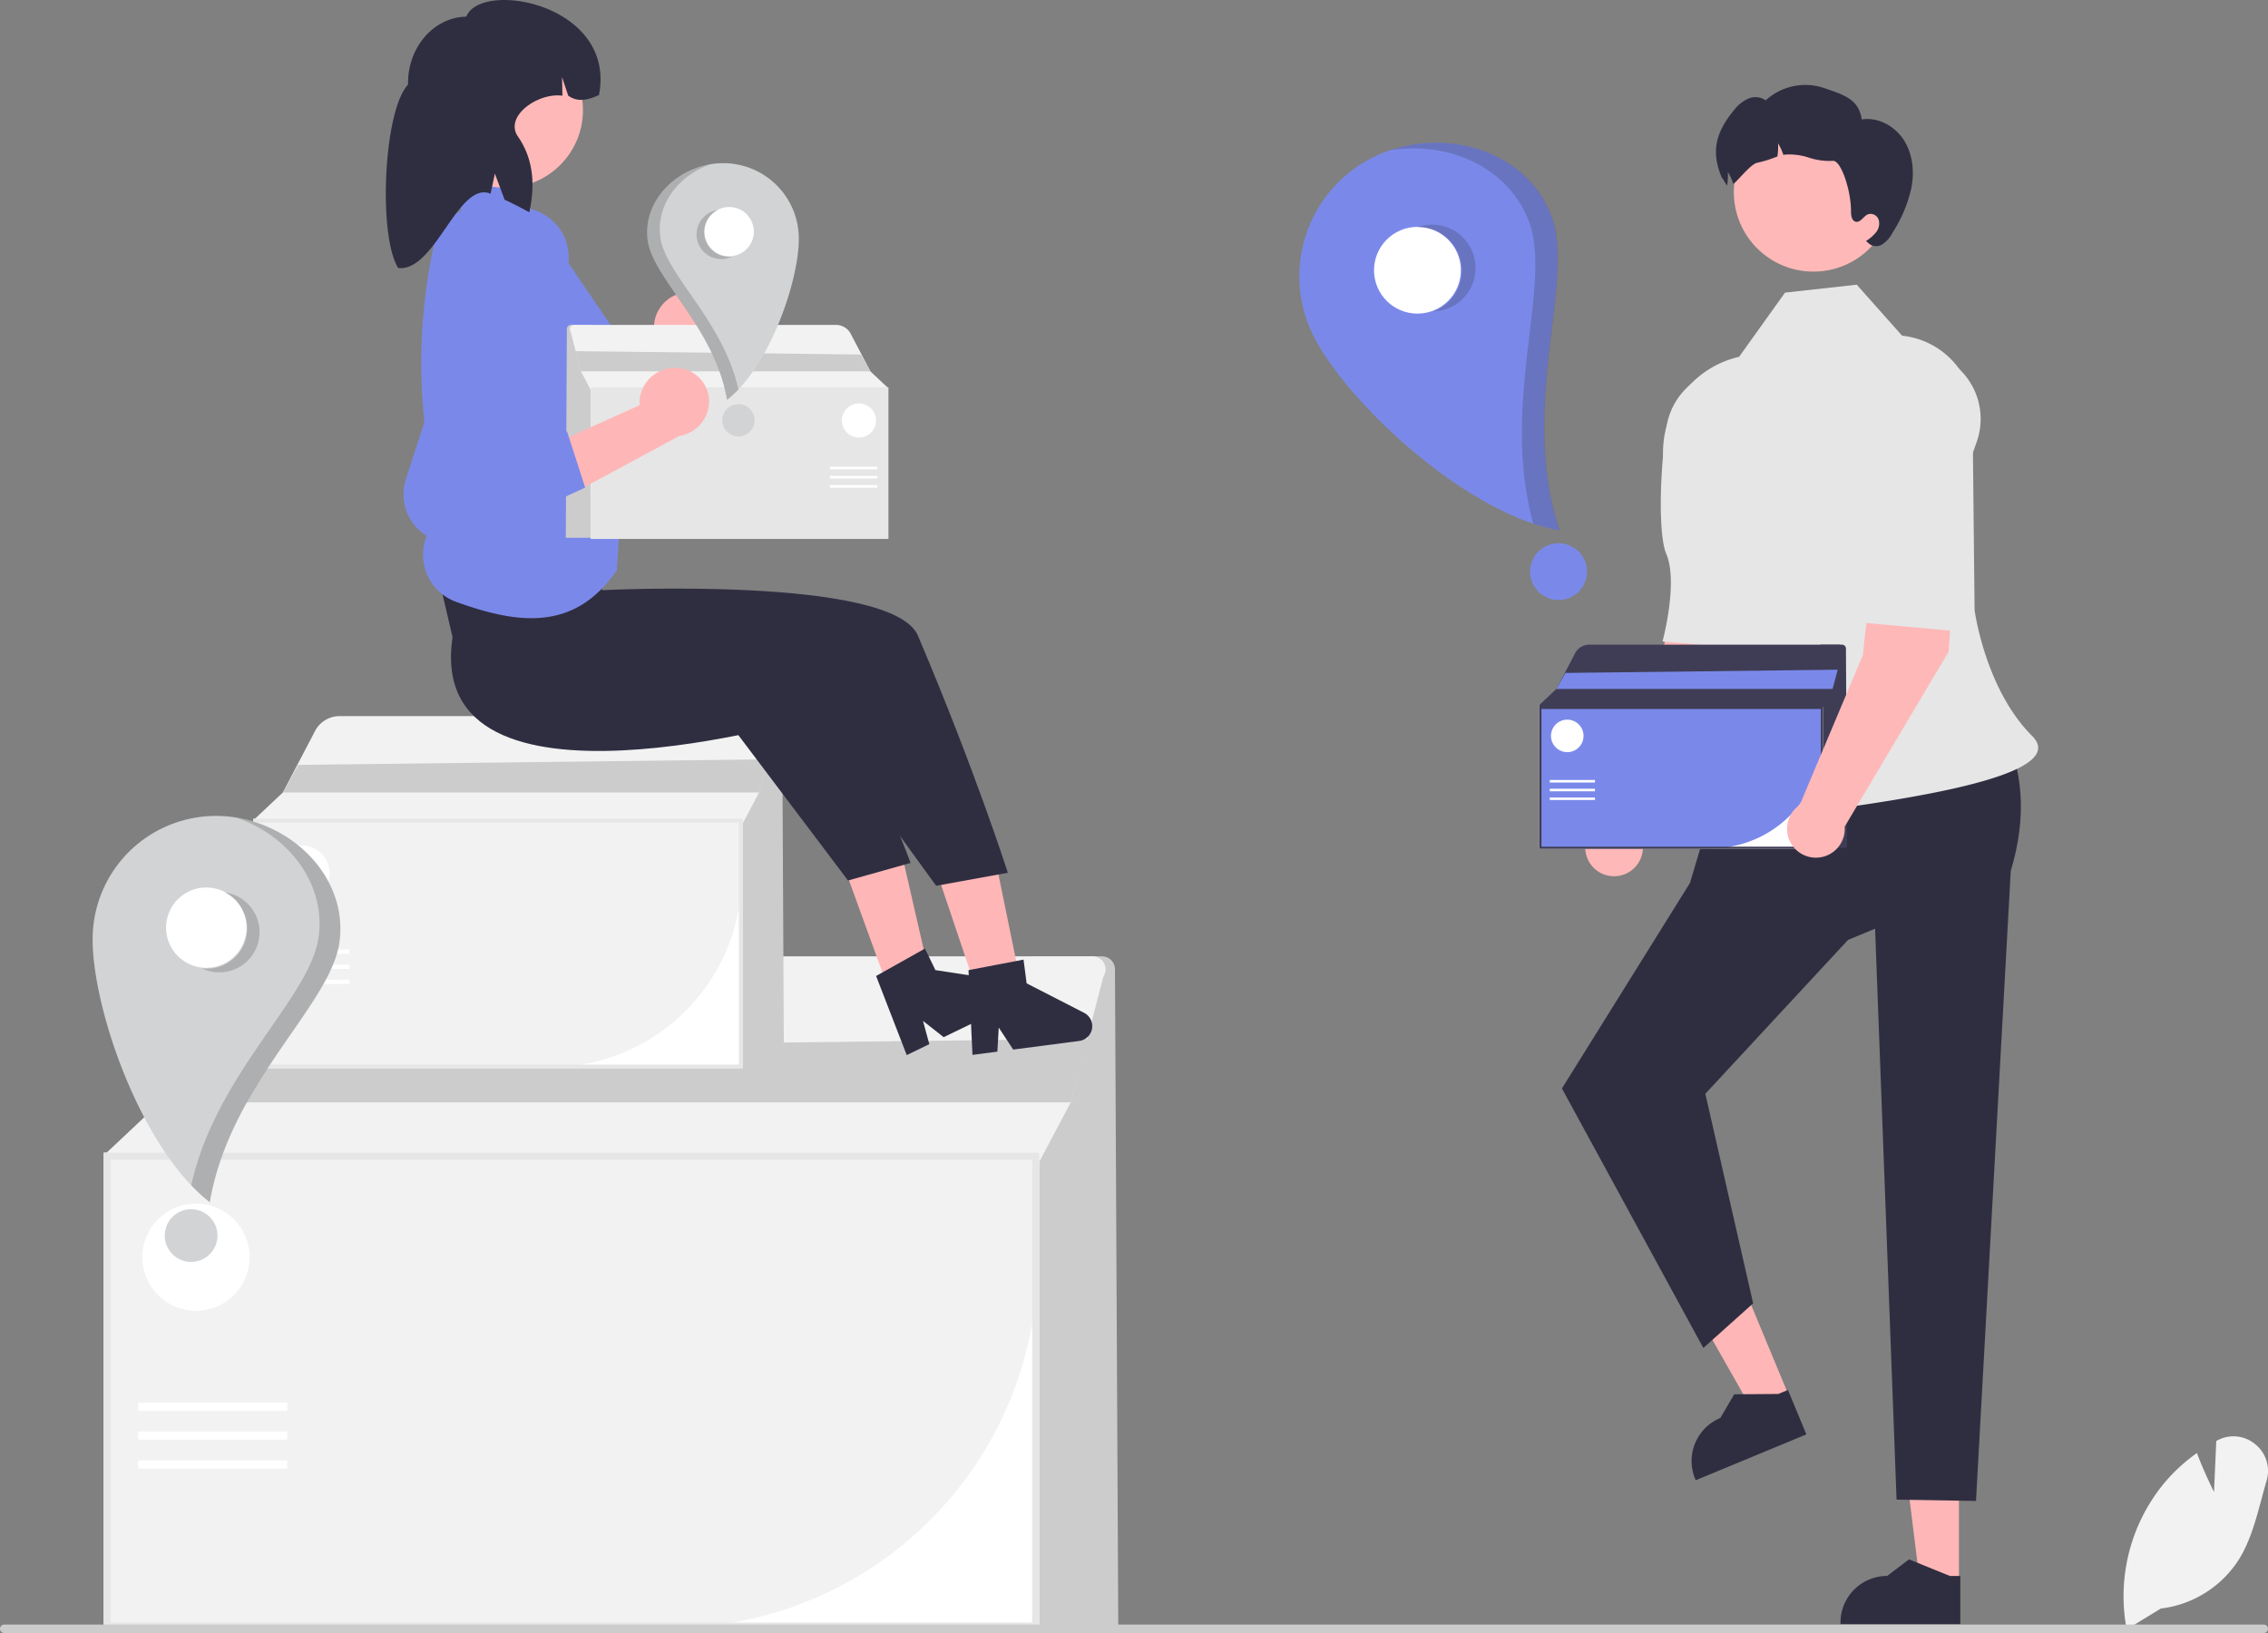 <svg xmlns="http://www.w3.org/2000/svg" width="575" height="414" fill="none" viewBox="0 0 575 414">
  <rect x="0" y="0" width="575" height="414" fill="#808080" stroke="none"/>
  <g clip-path="url(#a)">
    <path fill="#CCC" d="M283.51 412.251h-22.088V242.453h17.964a3.292 3.292 0 0 1 3.291 3.271l.833 166.527Z"/>
    <path fill="#fff" d="M263.486 413.15h-237.2V292.225h237.2V413.15Z"/>
    <path fill="#F2F2F2" d="M169.994 412.7H26.737V292.674h236.299v27.094a92.98 92.98 0 0 1-27.282 65.682 93.205 93.205 0 0 1-65.76 27.25Z"/>
    <path fill="#F2F2F2" d="M279.913 247.276a3.305 3.305 0 0 0-.276.711l-8.179 31.489-8.872 16.783H27.187v-4.18l13.402-12.603 15.634-29.869a13.347 13.347 0 0 1 11.827-7.154h208.953a3.3 3.3 0 0 1 2.819 1.591 3.28 3.28 0 0 1 .091 3.232Z"/>
    <path fill="#E6E6E6" d="M263.486 413.15h-237.2V292.225h237.2V413.15Zm-235.398-1.799h233.598V294.023H28.088v117.328Z"/>
    <path fill="#CCC" d="m275.828 263.385-4.37 16.091H40.59l7.46-13.393 227.778-2.698Z"/>
    <path fill="#fff" d="M72.846 355.591H35.034v2.09h37.812v-2.09Zm0 7.315H35.034v2.09h37.812v-2.09Zm0 7.315H35.034v2.09h37.812v-2.09ZM49.68 332.31c7.512 0 13.602-6.082 13.602-13.584 0-7.503-6.09-13.585-13.601-13.585-7.512 0-13.6 6.082-13.6 13.585 0 7.502 6.088 13.584 13.6 13.584Z"/>
    <path fill="#CCC" d="M198.748 270.35h-11.551v-88.796h9.394a1.72 1.72 0 0 1 1.722 1.711l.435 87.085Z"/>
    <path fill="#fff" d="M188.277 270.821H64.233v-63.238h124.044v63.238Z"/>
    <path fill="#F2F2F2" d="M139.385 270.585H64.468v-62.767h123.574v14.169a48.626 48.626 0 0 1-14.268 34.348 48.736 48.736 0 0 1-34.389 14.25Z"/>
    <path fill="#F2F2F2" d="M196.867 184.076a1.716 1.716 0 0 0-.144.372l-4.278 16.468-4.639 8.776H64.703v-2.186l7.009-6.59 8.176-15.621a6.986 6.986 0 0 1 6.185-3.741h109.272a1.723 1.723 0 0 1 1.721 1.671c.008.296-.06.589-.199.851Z"/>
    <path fill="#E6E6E6" d="M188.277 270.821H64.233v-63.238h124.044v63.238Zm-123.103-.941h122.161v-61.357H65.175v61.357Z"/>
    <path fill="#CCC" d="m194.73 192.501-2.285 8.414H71.712l3.901-7.004 119.117-1.41Z"/>
    <path fill="#fff" d="M88.58 240.72H68.808v1.093H88.58v-1.093Zm0 3.825H68.808v1.093H88.58v-1.093Zm0 3.826H68.808v1.093H88.58v-1.093Zm-12.113-19.826a7.108 7.108 0 0 0 7.112-7.104c0-3.923-3.184-7.104-7.112-7.104-3.929 0-7.113 3.181-7.113 7.104 0 3.924 3.184 7.104 7.113 7.104Z"/>
    <path fill="#F2F2F2" d="m539.175 413.088-.072-.383a45.033 45.033 0 0 1 9.547-36.662 43.767 43.767 0 0 1 8.042-7.465l.285-.205.124.328c1.484 3.908 3.358 7.822 4.211 9.555l.576-12.933.329-.175a8.567 8.567 0 0 1 9.537.983 8.684 8.684 0 0 1 2.873 9.307c-.448 1.519-.87 3.096-1.279 4.62-1.406 5.238-2.858 10.654-5.674 15.215a27.284 27.284 0 0 1-19.843 12.522l-8.656 5.293Z"/>
    <path fill="#CCC" d="M575 412.93a1.067 1.067 0 0 1-1.071 1.07H1.071a1.07 1.07 0 1 1 0-2.14H573.93a1.07 1.07 0 0 1 .99.66c.054.13.081.269.081.41Z"/>
    <path fill="#FFB8B8" d="m445.063 139.134-16.397-2.346c-5.546 9.262-7.517 33.915-7.517 33.915l-16.047 38.096a7.299 7.299 0 0 0-1.936 10.153 7.313 7.313 0 0 0 6.593 3.173 7.321 7.321 0 0 0 6.044-4.121 7.3 7.3 0 0 0 .7-3.719l26.348-44.342 2.212-30.809Z"/>
    <path fill="#E6E6E6" d="M442.453 93.666a17.487 17.487 0 0 1 12.324 8.291 17.44 17.44 0 0 1 1.482 14.767l-3.479 9.851s-1.895 29.661-9.118 38.034l-22.166-2.004s4.052-14.965.941-22.205c-1.905-4.434-1.799-19.749.078-32.208a17.4 17.4 0 0 1 6.952-11.393 17.447 17.447 0 0 1 12.986-3.133Z"/>
    <path fill="#FFB6B6" d="m496.642 401.437-9.877-.001-4.699-38.053h14.578l-.002 38.054Z"/>
    <path fill="#2F2E41" d="m496.99 411.728-30.374-.001v-.384a11.805 11.805 0 0 1 3.463-8.349 11.836 11.836 0 0 1 8.36-3.459l5.549-4.204 10.351 4.205h2.652l-.001 12.192Z"/>
    <path fill="#FFB6B6" d="m453.701 354.276-9.124 3.778-18.935-33.352 13.466-5.577 14.593 35.151Z"/>
    <path fill="#2F2E41" d="m457.969 363.649-28.057 11.621-.147-.355a11.793 11.793 0 0 1-.003-9.037 11.815 11.815 0 0 1 6.395-6.394l3.513-6.006 11.175-.077 2.449-1.014 4.675 11.262Z"/>
    <path fill="#2F2E41" d="m507.936 184.969-70.097 7.315-9.376 31.543-32.473 52.122 35.854 65.795 12.627-11.319-12.12-53.131 36.175-39.007 6.859-2.843 5.446 144.748 20.14.33 8.813-159.721c4.235-14.109 2.96-25.76-1.848-35.832Z"/>
    <path fill="#E6E6E6" d="m482.236 85.11-11.505-12.939-18.18 2.018-11.64 16.27a24.85 24.85 0 0 0-15.128 10.451 24.794 24.794 0 0 0-3.788 17.978c4.517 25.978 19.867 51.173 14.798 63.991-7.694 19.457-8.163 27.392 10.254 24.664 18.417-2.728 80.118-9.016 68.155-20.964-11.962-11.948-14.59-31.914-14.59-31.914l-.479-45.679a20.294 20.294 0 0 0-9.967-21.343 20.34 20.34 0 0 0-7.93-2.532Z"/>
    <path fill="#FFB8B8" d="M459.752 68.86c11.146 0 20.181-9.025 20.181-20.157s-9.035-20.157-20.181-20.157c-11.145 0-20.18 9.025-20.18 20.157s9.035 20.157 20.18 20.157Z"/>
    <path fill="#2F2E41" d="M484.618 47.506a35.03 35.03 0 0 1-4.8 11.486 7.818 7.818 0 0 1-2.618 2.97 2.863 2.863 0 0 1-3.636-.455l-.491-.4a10.413 10.413 0 0 0 2.546-2.206 3.546 3.546 0 0 0 .681-3.169 2.181 2.181 0 0 0-2.672-1.425c-1.182.463-1.9 2.17-3.137 1.907-1-.218-1.209-1.535-1.209-2.57.037-5.411-2.581-13.102-4.609-12.866a16.363 16.363 0 0 1-6.045-.808 15.853 15.853 0 0 0-6.054-.772c-.146.018-.291.045-.446.073a13.368 13.368 0 0 0-1.345-2.933c.064 1.11.009 2.224-.164 3.323a31.116 31.116 0 0 1-5.036 1.59c-1.873.263-5.991 5.856-6.182 5.284a13.366 13.366 0 0 0-1.345-2.933c.064 1.11.009 2.224-.164 3.323-.009.045-.009.082-.018.127-.909-1.208-1.464-2.678-1.154-1.553-3.046-6.882-1.864-11.812 2.927-17.614a9.203 9.203 0 0 1 3.591-2.879 4.531 4.531 0 0 1 4.418.436 14.869 14.869 0 0 1 14.745-3.142c4.99 1.735 8.836 2.752 9.599 7.982 4.128-.663 8.373 1.68 10.646 5.175 2.263 3.505 2.727 7.954 1.972 12.05Z"/>
    <path fill="#3F3D56" d="M468.253 214.927h-6.698v-51.489h5.448a.997.997 0 0 1 .998.991l.252 50.498Z"/>
    <path fill="#fff" d="M462.181 215.2h-71.929v-36.67h71.929v36.67Z"/>
    <path fill="#7A89E9" d="M433.831 215.063h-43.442v-36.396h71.656v8.216a28.199 28.199 0 0 1-8.273 19.917 28.263 28.263 0 0 1-19.941 8.263Z"/>
    <path fill="#3F3D56" d="M467.162 164.9a.986.986 0 0 0-.083.215l-2.481 9.549-2.69 5.09h-71.383v-1.268l4.064-3.822 4.741-9.057a4.051 4.051 0 0 1 3.587-2.169h63.363a.994.994 0 0 1 .882 1.462Z"/>
    <path fill="#3F3D56" d="M462.181 215.2h-71.929v-36.67h71.929v36.67Zm-71.383-.546h70.837v-35.578h-70.837v35.578Z"/>
    <path fill="#7A89E9" d="m465.923 169.784-1.324 4.881H394.59l2.261-4.062 69.072-.819Z"/>
    <path fill="#fff" d="M404.371 197.746h-11.466v.633h11.466v-.633Zm0 2.218h-11.466v.634h11.466v-.634Zm0 2.218h-11.466v.634h11.466v-.634Zm-7.024-11.496a4.122 4.122 0 0 0 4.124-4.12 4.122 4.122 0 0 0-4.124-4.119 4.122 4.122 0 0 0-4.125 4.119 4.122 4.122 0 0 0 4.125 4.12Z"/>
    <path fill="#FFB8B8" d="m496.236 134.426-16.397-2.345c-5.546 9.262-7.516 33.914-7.516 33.914l-16.048 38.096a7.297 7.297 0 0 0 .935 12.623 7.315 7.315 0 0 0 7.298-.548 7.297 7.297 0 0 0 3.168-6.589l26.348-44.342 2.212-30.809Z"/>
    <path fill="#E6E6E6" d="M487.349 88.958a17.487 17.487 0 0 1 12.324 8.291 17.442 17.442 0 0 1 1.482 14.767l-3.479 9.851s4.383 29.662-2.841 38.034l-22.166-2.004s4.053-14.964.941-22.205c-1.905-4.434-1.799-19.749.078-32.207 1.434-9.513 4.143-15.999 13.661-14.527Z"/>
    <path fill="#7A89E9" d="M348.115 39.881a33.722 33.722 0 0 0-16.947 19.477 33.674 33.674 0 0 0 1.805 25.74c8.32 16.664 38.385 45.082 62.373 49.376-10.318-31.294 4.029-63.102-1.96-79.47-6.4-17.488-28.589-23.433-45.271-15.123Z"/>
    <path fill="#fff" d="M359.36 79.51c6.079 0 11.008-4.922 11.008-10.995 0-6.072-4.929-10.995-11.008-10.995-6.08 0-11.009 4.923-11.009 10.995 0 6.073 4.929 10.996 11.009 10.996Z"/>
    <path fill="#7A89E9" d="M395.135 152.122c3.982 0 7.21-3.224 7.21-7.201 0-3.978-3.228-7.202-7.21-7.202-3.982 0-7.21 3.224-7.21 7.202 0 3.977 3.228 7.201 7.21 7.201Z"/>
    <path fill="#231F20" d="M362.715 56.957a11.02 11.02 0 0 1 7.894 2.952 10.99 10.99 0 0 1 3.49 7.664 10.988 10.988 0 0 1-2.962 7.883 11.01 11.01 0 0 1-7.677 3.479 11.002 11.002 0 0 0 5.771-4.94 10.981 10.981 0 0 0-2.769-13.979 11.016 11.016 0 0 0-7.22-2.372 11.02 11.02 0 0 1 3.473-.687Z" opacity=".2"/>
    <path fill="#231F20" d="M393.441 55.011c5.99 16.367-8.358 48.176 1.961 79.469a46.729 46.729 0 0 1-6.673-1.744c-8.407-30.251 4.788-60.48-.998-76.293-5.179-14.153-20.7-20.744-35.273-18.34 15.995-5.449 35.119.882 40.983 16.908Z" opacity=".2"/>
    <path fill="#D1D3D4" d="M55.513 206.862a31.295 31.295 0 0 0-22.33 8.617 31.222 31.222 0 0 0-9.689 21.864c-.415 17.248 11.881 53.537 29.665 67.436 5.126-30.096 30.676-49.939 32.872-65.936 2.346-17.094-13.249-31.567-30.518-31.981Z"/>
    <path fill="#fff" d="M52.3 245.37c5.634 0 10.201-4.562 10.201-10.189s-4.567-10.188-10.2-10.188c-5.634 0-10.2 4.561-10.2 10.188 0 5.627 4.566 10.189 10.2 10.189Z"/>
    <path fill="#D1D3D4" d="M48.454 319.917a6.677 6.677 0 0 0 6.681-6.673 6.677 6.677 0 0 0-6.681-6.673 6.677 6.677 0 0 0-6.681 6.673 6.677 6.677 0 0 0 6.68 6.673Z"/>
    <path fill="#231F20" d="M60.063 227.166a10.193 10.193 0 0 1 5.18 5.835 10.178 10.178 0 0 1-2.875 10.951 10.215 10.215 0 0 1-11.23 1.538 10.206 10.206 0 0 0 6.87-1.549 10.175 10.175 0 0 0 3.796-12.647 10.19 10.19 0 0 0-4.883-5.068c1.091.142 2.153.46 3.142.94Z" opacity=".2"/>
    <path fill="#231F20" d="M86.074 238.872c-2.196 15.997-27.747 35.84-32.872 65.936a43.225 43.225 0 0 1-4.708-4.316c6.238-28.416 30.16-47.463 32.281-62.919 1.898-13.834-7.953-25.95-20.933-30.288 15.464 2.46 28.381 15.922 26.232 31.587Z" opacity=".2"/>
    <path fill="#FFB6B6" d="M174.175 74.11a8.97 8.97 0 0 0-6.074 2.94 8.948 8.948 0 0 0-2.3 6.338c.025.474.09.944.193 1.407l-26.467 16.654 14.632 6.464 22.891-16.806a8.939 8.939 0 0 0 6.322-8.889 8.546 8.546 0 0 0-5.66-7.63 8.565 8.565 0 0 0-3.537-.477Z"/>
    <path fill="#7A89E9" d="m148.653 93.88 6.559 13.518-25.935 16.67a12.92 12.92 0 0 1-12.542.839 12.338 12.338 0 0 1-6.856-13.169l8.415-47.988a13.31 13.31 0 0 1 5.119-8.423 13.34 13.34 0 0 1 9.515-2.6 12.656 12.656 0 0 1 8.483 4.646 12.614 12.614 0 0 1 2.66 9.667c-.063.46-.152.918-.265 1.37l-9.187 34.128 14.034-8.658Z"/>
    <path fill="#FFB8B8" d="M150.496 114.836h-37.091v37.047h37.091v-37.047Z"/>
    <path fill="#FFB6B6" d="m238.458 223.942 14.165-4.76 7.888 38.513-9.599 3.225-12.454-36.978Zm-24.009-2.959 14.051-5.088 8.784 38.318-9.521 3.447-13.314-36.677Z"/>
    <path fill="#2F2E41" d="M114.736 161.562c-7.435 49.502 91.565 20.235 91.565 20.235l31.04 42.77 18.173-3.3s-8.177-25.676-22.78-60.096c-6.486-15.285-80.124-11.55-80.124-11.55l-1.53-11.986-42.127-.825 5.783 24.752Z"/>
    <path fill="#2F2E41" d="m186.247 185.116 22.893-14.241c16.759 33.426 21.699 47.902 21.699 47.902l-15.844 4.45-28.748-38.111Z"/>
    <path fill="#7A89E9" d="m135.925 54.635-7.466-9.585-10.65-.462-1.063 9.015-5.276 2.43a141.188 141.188 0 0 0-2.384 61.241 5.452 5.452 0 0 1 1.553 5.296l-.343 1.363.032.049a7.974 7.974 0 0 1 1.061 5.958l-2.52 4.472a12.692 12.692 0 0 0-.83 10.65 12.716 12.716 0 0 0 7.599 7.516c15.49 5.608 30.011 7.697 40.753-8.04l3.378-54.841-23.844-35.062Z"/>
    <path fill="#FFB8B8" d="M128.104 47.595c10.874 0 19.69-8.805 19.69-19.667 0-10.862-8.816-19.667-19.69-19.667-10.875 0-19.691 8.805-19.691 19.667 0 10.862 8.816 19.667 19.691 19.667Z"/>
    <path fill="#2F2E41" d="M118.219 4.22c-8.338.16-14.95 7.884-14.77 17.252-6.17 6.43-7.664 38.057-2.509 46.47 9.43 1.094 15.167-22.21 23.437-18.84l1.089-5.086 2.47 6.623a89.894 89.894 0 0 1 6.258 3.186c1.487-6.815 1.118-13.44-2.88-19.21-3.552-5.126 5.092-11.212 11.274-10.351l-.09-4.709 1.552 4.68c2.41 1.77 5.076 1.129 7.809-.15 4.433-23.01-29.885-29.302-33.64-19.866ZM246.55 267.434l6.311-.824.348-6.098 3.663 5.575 16.739-2.184a3.803 3.803 0 0 0 2.135-1.022 3.788 3.788 0 0 0-.893-6.108l-14.573-7.477-.787-6.016-13.95 2.672 1.007 21.482Z"/>
    <path fill="#2F2E41" d="m229.88 267.489 5.726-2.777-1.603-5.895 5.242 4.13 15.186-7.365a3.792 3.792 0 0 0 2.094-3.976 3.789 3.789 0 0 0-3.176-3.18l-16.194-2.484-2.653-5.458-12.386 6.946 7.764 20.059Z"/>
    <path fill="#CCC" d="M143.448 136.339h7.021v-53.97h-5.71a1.046 1.046 0 0 0-1.046 1.04l-.265 52.93Z"/>
    <path fill="#fff" d="M149.813 98.189h75.394v38.436h-75.394V98.189Z"/>
    <path fill="#F2F2F2" d="M149.956 106.944v-8.612h75.108v38.15H179.53a29.627 29.627 0 0 1-20.902-8.661 29.557 29.557 0 0 1-8.672-20.877Z"/>
    <path fill="#F2F2F2" d="M144.592 83.902c.038.072.067.147.088.226l2.599 10.009 2.82 5.334h74.822v-1.328l-4.26-4.006-4.969-9.494a4.25 4.25 0 0 0-3.759-2.274h-66.416a1.046 1.046 0 0 0-.925 1.533Z"/>
    <path fill="#E6E6E6" d="M149.813 98.189h75.394v38.436h-75.394V98.189Zm74.822 37.864h-74.249V98.761h74.249v37.292Z"/>
    <path fill="#CCC" d="m145.89 89.022 1.39 5.115h73.381l-2.371-4.257-72.4-.858Z"/>
    <path fill="#fff" d="M222.427 118.33h-12.019v.664h12.019v-.664Zm0 2.325h-12.019v.664h12.019v-.664Zm0 2.325h-12.019v.664h12.019v-.664Zm-4.656-12.05a4.32 4.32 0 0 0 4.323-4.318 4.32 4.32 0 0 0-4.323-4.318 4.321 4.321 0 0 0-4.323 4.318 4.32 4.32 0 0 0 4.323 4.318Z"/>
    <path fill="#D1D3D4" d="M182.898 41.37a19.176 19.176 0 0 1 13.682 5.28 19.13 19.13 0 0 1 5.937 13.397c.254 10.569-7.28 32.805-18.177 41.321-3.141-18.441-18.797-30.6-20.142-40.402-1.437-10.474 8.118-19.342 18.7-19.596Z"/>
    <path fill="#fff" d="M184.866 64.965a6.246 6.246 0 0 0 6.25-6.243 6.246 6.246 0 0 0-6.25-6.242 6.246 6.246 0 0 0-6.25 6.242 6.246 6.246 0 0 0 6.25 6.243Z"/>
    <path fill="#D1D3D4" d="M187.223 110.644a4.092 4.092 0 0 0 4.094-4.089 4.092 4.092 0 0 0-4.094-4.089 4.092 4.092 0 0 0-4.094 4.089 4.092 4.092 0 0 0 4.094 4.089Z"/>
    <path fill="#231F20" d="M180.11 53.812a6.258 6.258 0 0 0-3.174 3.575 6.241 6.241 0 0 0 6.283 8.27 6.258 6.258 0 0 0 2.359-.618 6.253 6.253 0 0 1-6.8-4.396 6.24 6.24 0 0 1 3.257-7.408 6.248 6.248 0 0 0-1.925.577Z" opacity=".2"/>
    <path fill="#231F20" d="M164.172 60.984c1.345 9.802 17.001 21.96 20.142 40.402a26.509 26.509 0 0 0 2.885-2.645c-3.823-17.411-18.481-29.082-19.78-38.553-1.164-8.477 4.873-15.9 12.826-18.559-9.476 1.508-17.39 9.757-16.073 19.355Z" opacity=".2"/>
    <path fill="#FFB6B6" d="M171.763 93.283a8.971 8.971 0 0 0-6.423 2.07 8.953 8.953 0 0 0-3.16 5.957c-.04.472-.041.947-.004 1.42l-28.525 12.823 13.592 8.43 25.005-13.469a8.944 8.944 0 0 0 5.099-2.688 8.923 8.923 0 0 0 2.397-5.238 8.538 8.538 0 0 0-1.948-6.246 8.557 8.557 0 0 0-6.033-3.059Z"/>
    <path fill="#7A89E9" d="m143.74 109.322 4.618 14.297-28.002 12.912a12.918 12.918 0 0 1-12.537-.907 12.337 12.337 0 0 1-4.959-13.993l15.004-46.357a13.316 13.316 0 0 1 6.239-7.631 13.345 13.345 0 0 1 9.785-1.256 12.654 12.654 0 0 1 7.755 5.778 12.624 12.624 0 0 1 1.291 9.941 13 13 0 0 1-.453 1.32l-13.842 32.524 15.101-6.628Z"/>
  </g>
  <defs>
    <clipPath id="a">
      <path fill="#fff" d="M0 0h575v414H0z"/>
    </clipPath>
  </defs>
</svg>
